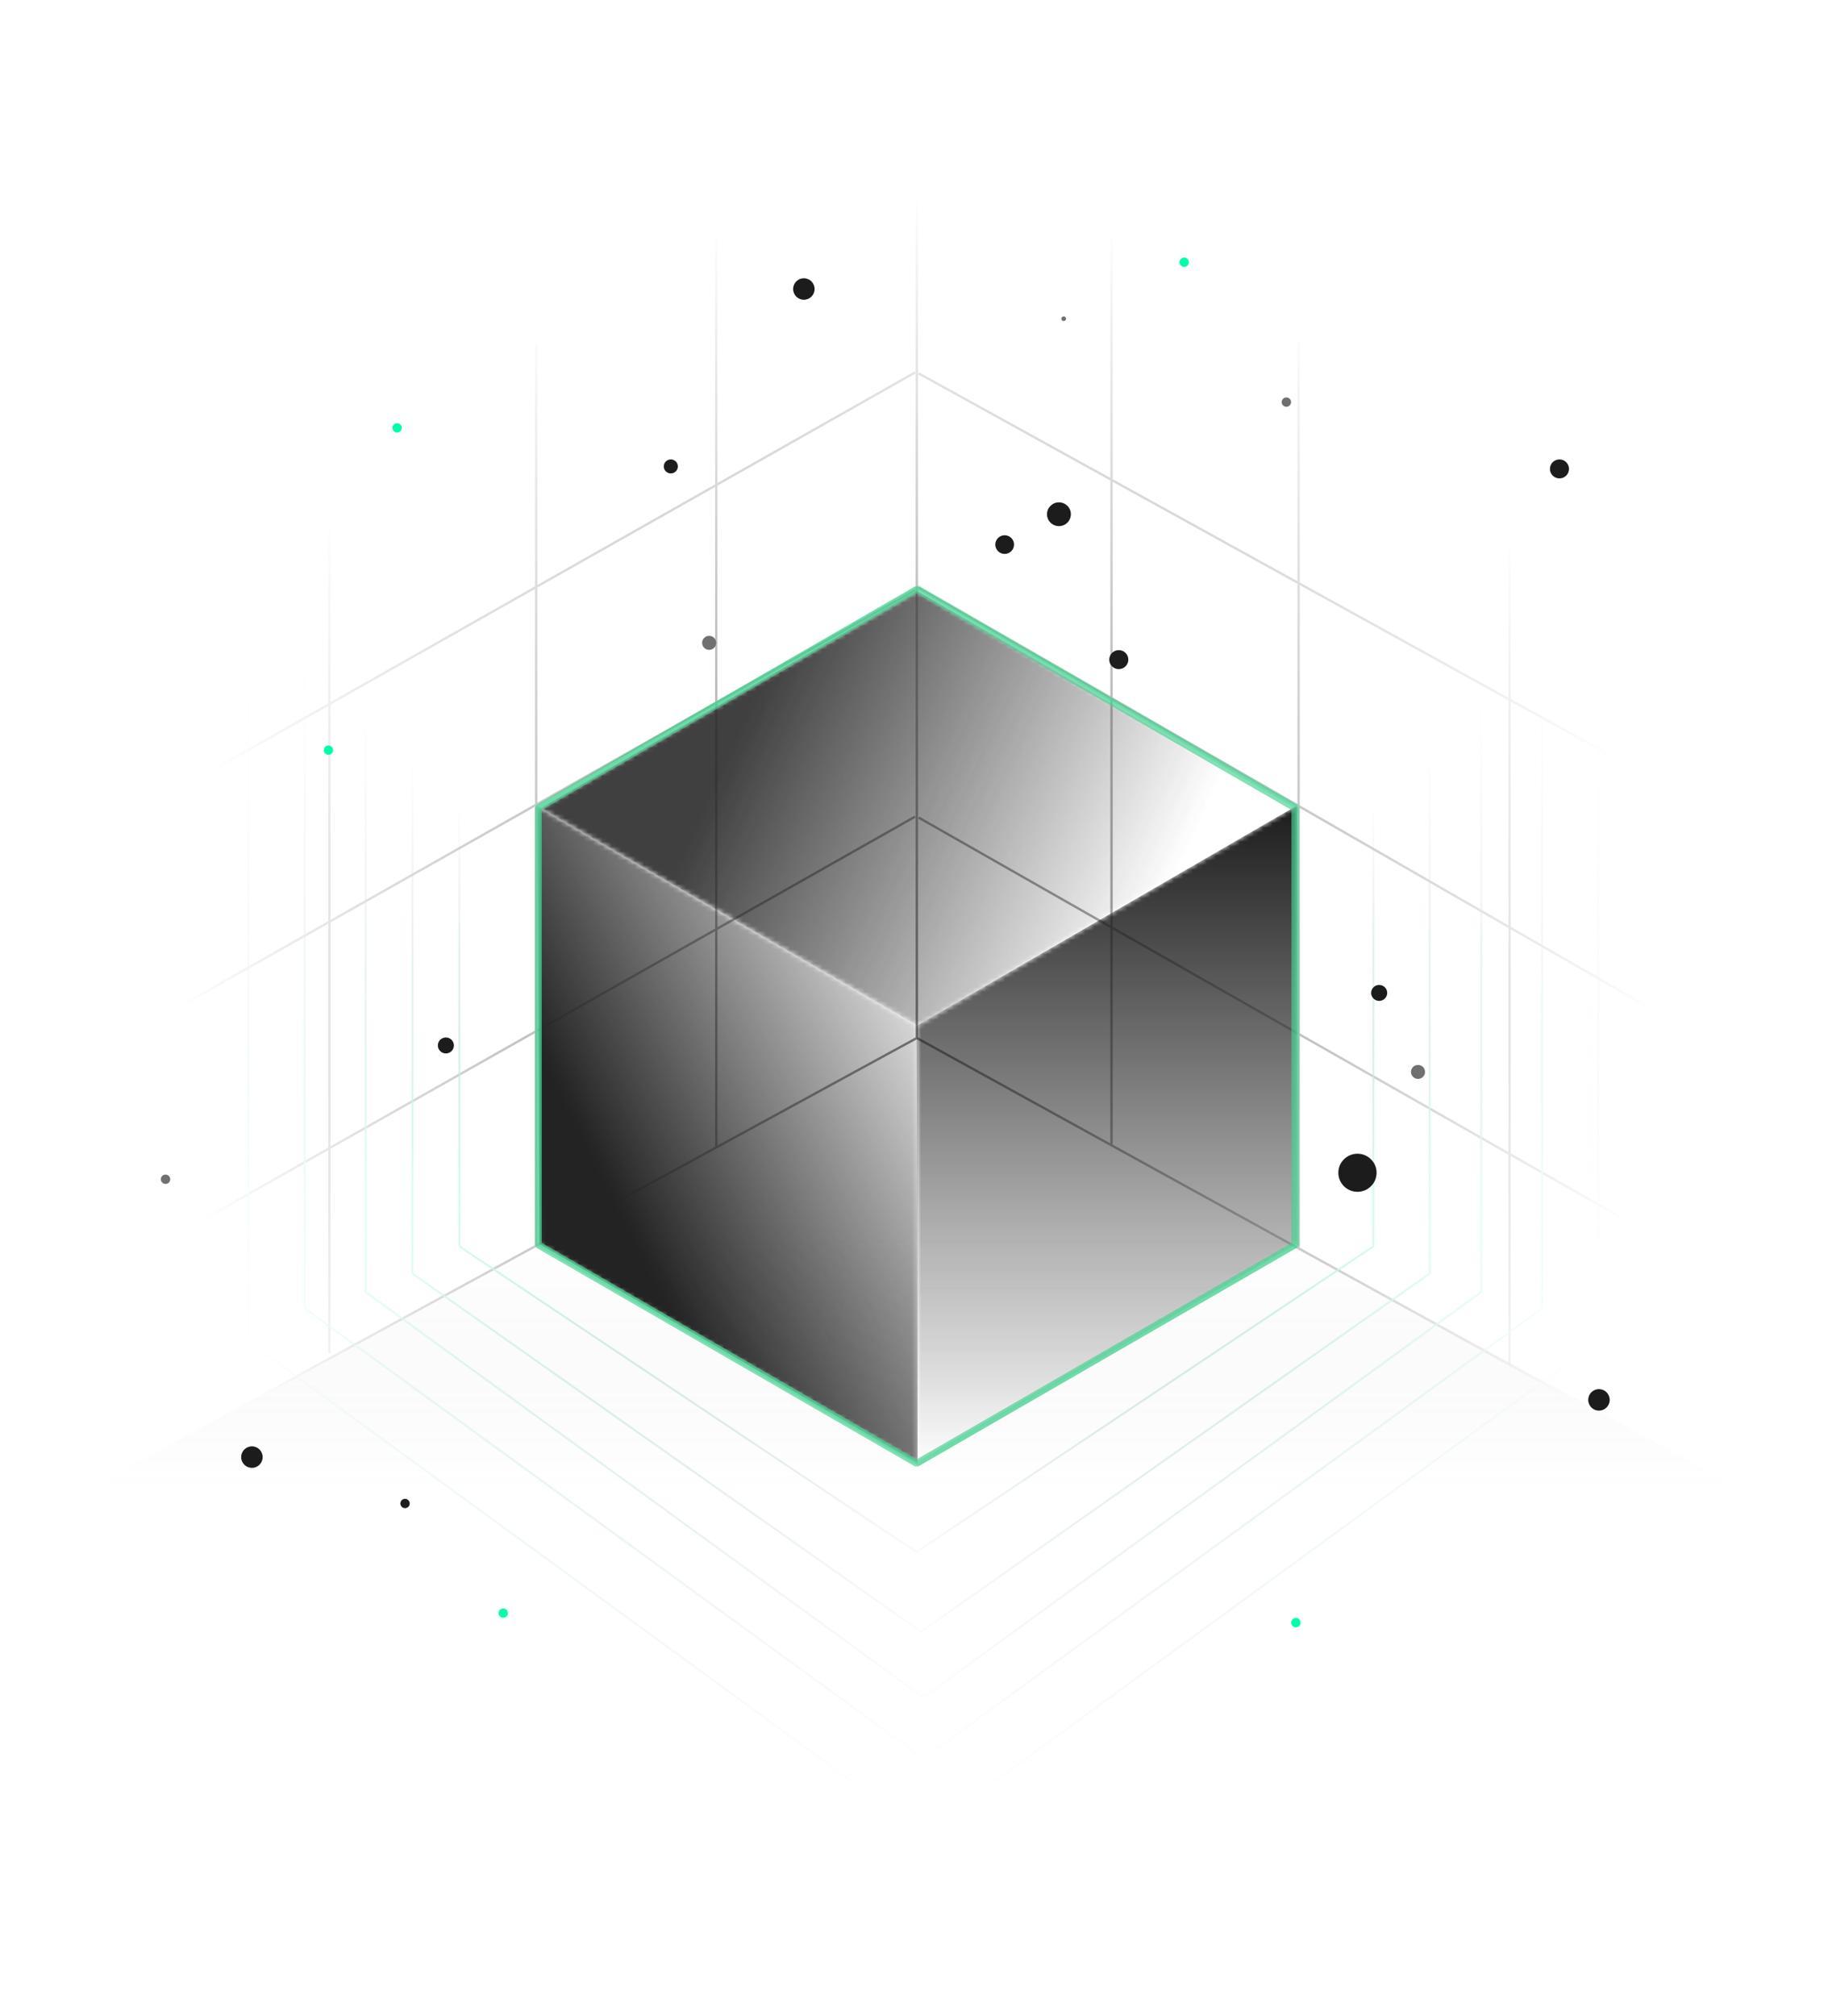 <svg width="390" height="430" viewBox="0 0 390 430" fill="none" xmlns="http://www.w3.org/2000/svg">
<g clip-path="url(#clip0_8193_773)">
<mask id="mask0_8193_773" style="mask-type:luminance" maskUnits="userSpaceOnUse" x="0" y="0" width="390" height="430">
<path d="M390 0H0V430H390V0Z" fill="white"/>
</mask>
<g mask="url(#mask0_8193_773)">
<mask id="mask1_8193_773" style="mask-type:luminance" maskUnits="userSpaceOnUse" x="0" y="0" width="390" height="430">
<path d="M390 0H0V430H390V0Z" fill="white"/>
</mask>
<g mask="url(#mask1_8193_773)">
<path d="M-100 382.609L195.471 221L489.808 382.609H-100Z" fill="url(#paint0_linear_8193_773)"/>
<mask id="mask2_8193_773" style="mask-type:alpha" maskUnits="userSpaceOnUse" x="11" y="11" width="369" height="410">
<path d="M379.546 11.602H11V420.778H379.546V11.602Z" fill="url(#paint1_radial_8193_773)"/>
</mask>
<g mask="url(#mask2_8193_773)">
<path d="M369.236 317.019V116.517L194.723 16.266L20.211 116.517V317.019M369.236 317.019L194.723 417.27L20.211 317.019M369.236 317.019L195.605 221.371M20.211 317.019L195.605 221.371M195.605 221.371V21.089M237.138 244.196V50.982M277.054 266.185V73.055M322.061 290.978V99.739M152.814 244.757V50.982M114.389 265.682V73.121M70.273 288.621V97.359M20.887 272.815L195.226 174.161M20.887 224.526L195.226 125.872M20.887 178.087L195.226 79.432M369.332 273.015L195.993 174.36M369.332 224.942L195.993 125.288M369.332 175.287L195.993 79.632" stroke="#7E7E7E" stroke-width="0.5"/>
<path d="M195.5 98L293 163.003V265.805L195.5 331L98 265.805M193.363 98L98 163V265.803" stroke="url(#paint2_linear_8193_773)" stroke-width="0.425"/>
<path d="M196.5 75L305 151.162V271.613L196.5 348L88 271.613M194.123 75L88 151.159V271.611" stroke="url(#paint3_linear_8193_773)" stroke-width="0.425"/>
<path d="M197 53L316 139.205V275.54L197 362L78 275.54M194.393 53L78 139.201V275.537" stroke="url(#paint4_linear_8193_773)" stroke-width="0.425"/>
<path d="M196.999 32L329 127.69V279.026L196.999 375L65 279.026M194.108 32L65 127.686V279.023" stroke="url(#paint5_linear_8193_773)" stroke-width="0.425"/>
<path d="M197 16L341 120.617V286.073L197 391L53 286.073M193.845 16L53 120.613V286.07" stroke="url(#paint6_linear_8193_773)" stroke-width="0.425"/>
</g>
<path d="M302.531 230.094C303.36 230.094 304.031 229.426 304.031 228.602C304.031 227.778 303.36 227.109 302.531 227.109C301.703 227.109 301.031 227.778 301.031 228.602C301.031 229.426 301.703 230.094 302.531 230.094Z" fill="#707070"/>
<path d="M171.503 63.927C172.768 63.927 173.794 62.901 173.794 61.635C173.794 60.37 172.768 59.344 171.503 59.344C170.237 59.344 169.211 60.37 169.211 61.635C169.211 62.901 170.237 63.927 171.503 63.927Z" fill="#1C1C1C"/>
<path d="M70.07 160.974C70.623 160.974 71.07 160.529 71.07 159.979C71.07 159.43 70.623 158.984 70.07 158.984C69.518 158.984 69.07 159.43 69.07 159.979C69.07 160.529 69.518 160.974 70.07 160.974Z" fill="#00FFA7"/>
<path d="M274.445 86.748C274.998 86.748 275.445 86.302 275.445 85.753C275.445 85.203 274.998 84.758 274.445 84.758C273.893 84.758 273.445 85.203 273.445 85.753C273.445 86.302 273.893 86.748 274.445 86.748Z" fill="#707070"/>
<path d="M214.344 118.128C215.448 118.128 216.344 117.237 216.344 116.138C216.344 115.039 215.448 114.148 214.344 114.148C213.239 114.148 212.344 115.039 212.344 116.138C212.344 117.237 213.239 118.128 214.344 118.128Z" fill="#1C1C1C"/>
<path d="M143.117 100.962C143.946 100.962 144.617 100.293 144.617 99.469C144.617 98.645 143.946 97.977 143.117 97.977C142.289 97.977 141.617 98.645 141.617 99.469C141.617 100.293 142.289 100.962 143.117 100.962Z" fill="#1C1C1C"/>
<path d="M107.367 345.006C107.919 345.006 108.367 344.56 108.367 344.011C108.367 343.461 107.919 343.016 107.367 343.016C106.815 343.016 106.367 343.461 106.367 344.011C106.367 344.56 106.815 345.006 107.367 345.006Z" fill="#00FFA7"/>
<path d="M289.611 254.166C291.864 254.166 293.691 252.348 293.691 250.106C293.691 247.864 291.864 246.047 289.611 246.047C287.358 246.047 285.531 247.864 285.531 250.106C285.531 252.348 287.358 254.166 289.611 254.166Z" fill="#1C1C1C"/>
<path d="M95.126 224.661C96.072 224.661 96.838 223.898 96.838 222.958C96.838 222.017 96.072 221.254 95.126 221.254C94.181 221.254 93.414 222.017 93.414 222.958C93.414 223.898 94.181 224.661 95.126 224.661Z" fill="#1C1C1C"/>
<path d="M294.243 213.454C295.189 213.454 295.956 212.691 295.956 211.751C295.956 210.81 295.189 210.047 294.243 210.047C293.298 210.047 292.531 210.81 292.531 211.751C292.531 212.691 293.298 213.454 294.243 213.454Z" fill="#1C1C1C"/>
<path d="M341.135 300.833C342.401 300.833 343.427 299.807 343.427 298.542C343.427 297.276 342.401 296.25 341.135 296.25C339.87 296.25 338.844 297.276 338.844 298.542C338.844 299.807 339.87 300.833 341.135 300.833Z" fill="#1C1C1C"/>
<path d="M332.708 102.028C333.832 102.028 334.744 101.121 334.744 100.002C334.744 98.884 333.832 97.977 332.708 97.977C331.583 97.977 330.672 98.884 330.672 100.002C330.672 101.121 331.583 102.028 332.708 102.028Z" fill="#1C1C1C"/>
<path d="M276.477 347.045C277.029 347.045 277.477 346.599 277.477 346.05C277.477 345.5 277.029 345.055 276.477 345.055C275.924 345.055 275.477 345.5 275.477 346.05C275.477 346.599 275.924 347.045 276.477 347.045Z" fill="#00FFA7"/>
<path d="M151.297 138.587C152.125 138.587 152.797 137.918 152.797 137.094C152.797 136.27 152.125 135.602 151.297 135.602C150.468 135.602 149.797 136.27 149.797 137.094C149.797 137.918 150.468 138.587 151.297 138.587Z" fill="#707070"/>
<path d="M86.414 321.631C86.966 321.631 87.414 321.185 87.414 320.636C87.414 320.086 86.966 319.641 86.414 319.641C85.862 319.641 85.414 320.086 85.414 320.636C85.414 321.185 85.862 321.631 86.414 321.631Z" fill="#1C1C1C"/>
<path d="M226.938 68.472C227.213 68.472 227.438 68.249 227.438 67.974C227.438 67.699 227.213 67.477 226.938 67.477C226.66 67.477 226.438 67.699 226.438 67.974C226.438 68.249 226.66 68.472 226.938 68.472Z" fill="#707070"/>
<path d="M225.922 112.201C227.329 112.201 228.469 111.067 228.469 109.667C228.469 108.267 227.329 107.133 225.922 107.133C224.515 107.133 223.375 108.267 223.375 109.667C223.375 111.067 224.515 112.201 225.922 112.201Z" fill="#1C1C1C"/>
<path d="M238.692 142.7C239.817 142.7 240.728 141.793 240.728 140.674C240.728 139.555 239.817 138.648 238.692 138.648C237.568 138.648 236.656 139.555 236.656 140.674C236.656 141.793 237.568 142.7 238.692 142.7Z" fill="#1C1C1C"/>
<path d="M35.32 252.482C35.873 252.482 36.32 252.037 36.32 251.487C36.32 250.938 35.873 250.492 35.32 250.492C34.768 250.492 34.32 250.938 34.32 251.487C34.32 252.037 34.768 252.482 35.32 252.482Z" fill="#707070"/>
<path d="M84.727 92.248C85.279 92.248 85.727 91.802 85.727 91.253C85.727 90.703 85.279 90.258 84.727 90.258C84.174 90.258 83.727 90.703 83.727 91.253C83.727 91.802 84.174 92.248 84.727 92.248Z" fill="#00FFA7"/>
<path d="M53.745 313.036C55.01 313.036 56.036 312.01 56.036 310.745C56.036 309.479 55.01 308.453 53.745 308.453C52.479 308.453 51.453 309.479 51.453 310.745C51.453 312.01 52.479 313.036 53.745 313.036Z" fill="#1C1C1C"/>
<path d="M252.641 56.92C253.193 56.92 253.641 56.474 253.641 55.925C253.641 55.375 253.193 54.93 252.641 54.93C252.088 54.93 251.641 55.375 251.641 55.925C251.641 56.474 252.088 56.92 252.641 56.92Z" fill="#00FFA7"/>
<mask id="mask3_8193_773" style="mask-type:alpha" maskUnits="userSpaceOnUse" x="114" y="171" width="82" height="142">
<path d="M195.784 218.791L114.656 171.969L115.043 265.295L195.784 312.08V218.791Z" fill="url(#paint7_linear_8193_773)"/>
</mask>
<g mask="url(#mask3_8193_773)">
<path d="M195.784 218.791L114.656 171.969L115.043 265.295L195.784 312.08V218.791Z" fill="#232323"/>
</g>
<mask id="mask4_8193_773" style="mask-type:alpha" maskUnits="userSpaceOnUse" x="195" y="171" width="82" height="142">
<path d="M195.555 218.785L276.724 171.789V265.199L195.912 312.273L195.555 218.785Z" fill="url(#paint8_linear_8193_773)"/>
</mask>
<g mask="url(#mask4_8193_773)">
<path d="M195.555 218.785L276.724 171.789V265.199L195.912 312.273L195.555 218.785Z" fill="#1C1C1C"/>
</g>
<mask id="mask5_8193_773" style="mask-type:alpha" maskUnits="userSpaceOnUse" x="115" y="126" width="161" height="93">
<path d="M195.76 218.777L115.312 172.379L195.637 126.004L275.464 172.104L195.76 218.777Z" fill="url(#paint9_linear_8193_773)"/>
</mask>
<g mask="url(#mask5_8193_773)">
<path d="M195.76 218.777L115.312 172.379L195.637 126.004L275.464 172.104L195.76 218.777Z" fill="#242424" fill-opacity="0.87"/>
</g>
<path opacity="0.3" d="M195.916 125.344L276.777 172.029V265.399L195.916 312.084L115.055 265.399V172.029L195.916 125.344Z" stroke="#3FCF8E"/>
<g filter="url(#filter0_f_8193_773)">
<path d="M195.555 125.711L276.257 172.305V265.492L195.555 312.086L114.852 265.492V172.305L195.555 125.711Z" stroke="#3FCF8E" stroke-opacity="0.64" stroke-width="1.48" stroke-linejoin="bevel"/>
</g>
</g>
</g>
</g>
<defs>
<filter id="filter0_f_8193_773" x="107.229" y="118.19" width="176.651" height="201.416" filterUnits="userSpaceOnUse" color-interpolation-filters="sRGB">
<feFlood flood-opacity="0" result="BackgroundImageFix"/>
<feBlend mode="normal" in="SourceGraphic" in2="BackgroundImageFix" result="shape"/>
<feGaussianBlur stdDeviation="3.44" result="effect1_foregroundBlur_8193_773"/>
</filter>
<linearGradient id="paint0_linear_8193_773" x1="193.48" y1="263.052" x2="193.48" y2="317.177" gradientUnits="userSpaceOnUse">
<stop stop-color="white" stop-opacity="0.1"/>
<stop offset="1" stop-color="#5D6167" stop-opacity="0"/>
</linearGradient>
<radialGradient id="paint1_radial_8193_773" cx="0" cy="0" r="1" gradientUnits="userSpaceOnUse" gradientTransform="translate(195.273 216.19) rotate(90) scale(174.952 157.579)">
<stop stop-color="white"/>
<stop offset="1" stop-color="white" stop-opacity="0"/>
</radialGradient>
<linearGradient id="paint2_linear_8193_773" x1="233.666" y1="338.601" x2="233.666" y2="170.825" gradientUnits="userSpaceOnUse">
<stop stop-color="#375965" stop-opacity="0"/>
<stop offset="0.495" stop-color="#7AFFDF"/>
<stop offset="1" stop-color="#375965" stop-opacity="0"/>
</linearGradient>
<linearGradient id="paint3_linear_8193_773" x1="238.972" y1="356.906" x2="238.972" y2="160.328" gradientUnits="userSpaceOnUse">
<stop stop-color="#375965" stop-opacity="0"/>
<stop offset="0.495" stop-color="#7AFFDF"/>
<stop offset="1" stop-color="#375965" stop-opacity="0"/>
</linearGradient>
<linearGradient id="paint4_linear_8193_773" x1="243.583" y1="372.08" x2="243.583" y2="149.58" gradientUnits="userSpaceOnUse">
<stop stop-color="#375965" stop-opacity="0"/>
<stop offset="0.495" stop-color="#7AFFDF"/>
<stop offset="1" stop-color="#375965" stop-opacity="0"/>
</linearGradient>
<linearGradient id="paint5_linear_8193_773" x1="248.671" y1="386.189" x2="248.671" y2="139.207" gradientUnits="userSpaceOnUse">
<stop stop-color="#375965" stop-opacity="0"/>
<stop offset="0.495" stop-color="#7AFFDF"/>
<stop offset="1" stop-color="#375965" stop-opacity="0"/>
</linearGradient>
<linearGradient id="paint6_linear_8193_773" x1="253.37" y1="403.233" x2="253.37" y2="133.209" gradientUnits="userSpaceOnUse">
<stop stop-color="#375965" stop-opacity="0"/>
<stop offset="0.495" stop-color="#7AFFDF"/>
<stop offset="1" stop-color="#375965" stop-opacity="0"/>
</linearGradient>
<linearGradient id="paint7_linear_8193_773" x1="128.421" y1="249.972" x2="209.845" y2="209.26" gradientUnits="userSpaceOnUse">
<stop stop-color="white"/>
<stop offset="1" stop-color="white" stop-opacity="0"/>
</linearGradient>
<linearGradient id="paint8_linear_8193_773" x1="236.139" y1="171.789" x2="236.139" y2="312.273" gradientUnits="userSpaceOnUse">
<stop stop-color="white"/>
<stop offset="1" stop-color="white" stop-opacity="0"/>
</linearGradient>
<linearGradient id="paint9_linear_8193_773" x1="154.809" y1="163.274" x2="243.02" y2="203.986" gradientUnits="userSpaceOnUse">
<stop stop-color="white"/>
<stop offset="1" stop-color="white" stop-opacity="0"/>
</linearGradient>
<clipPath id="clip0_8193_773">
<rect width="390" height="430" fill="white"/>
</clipPath>
</defs>
</svg>
